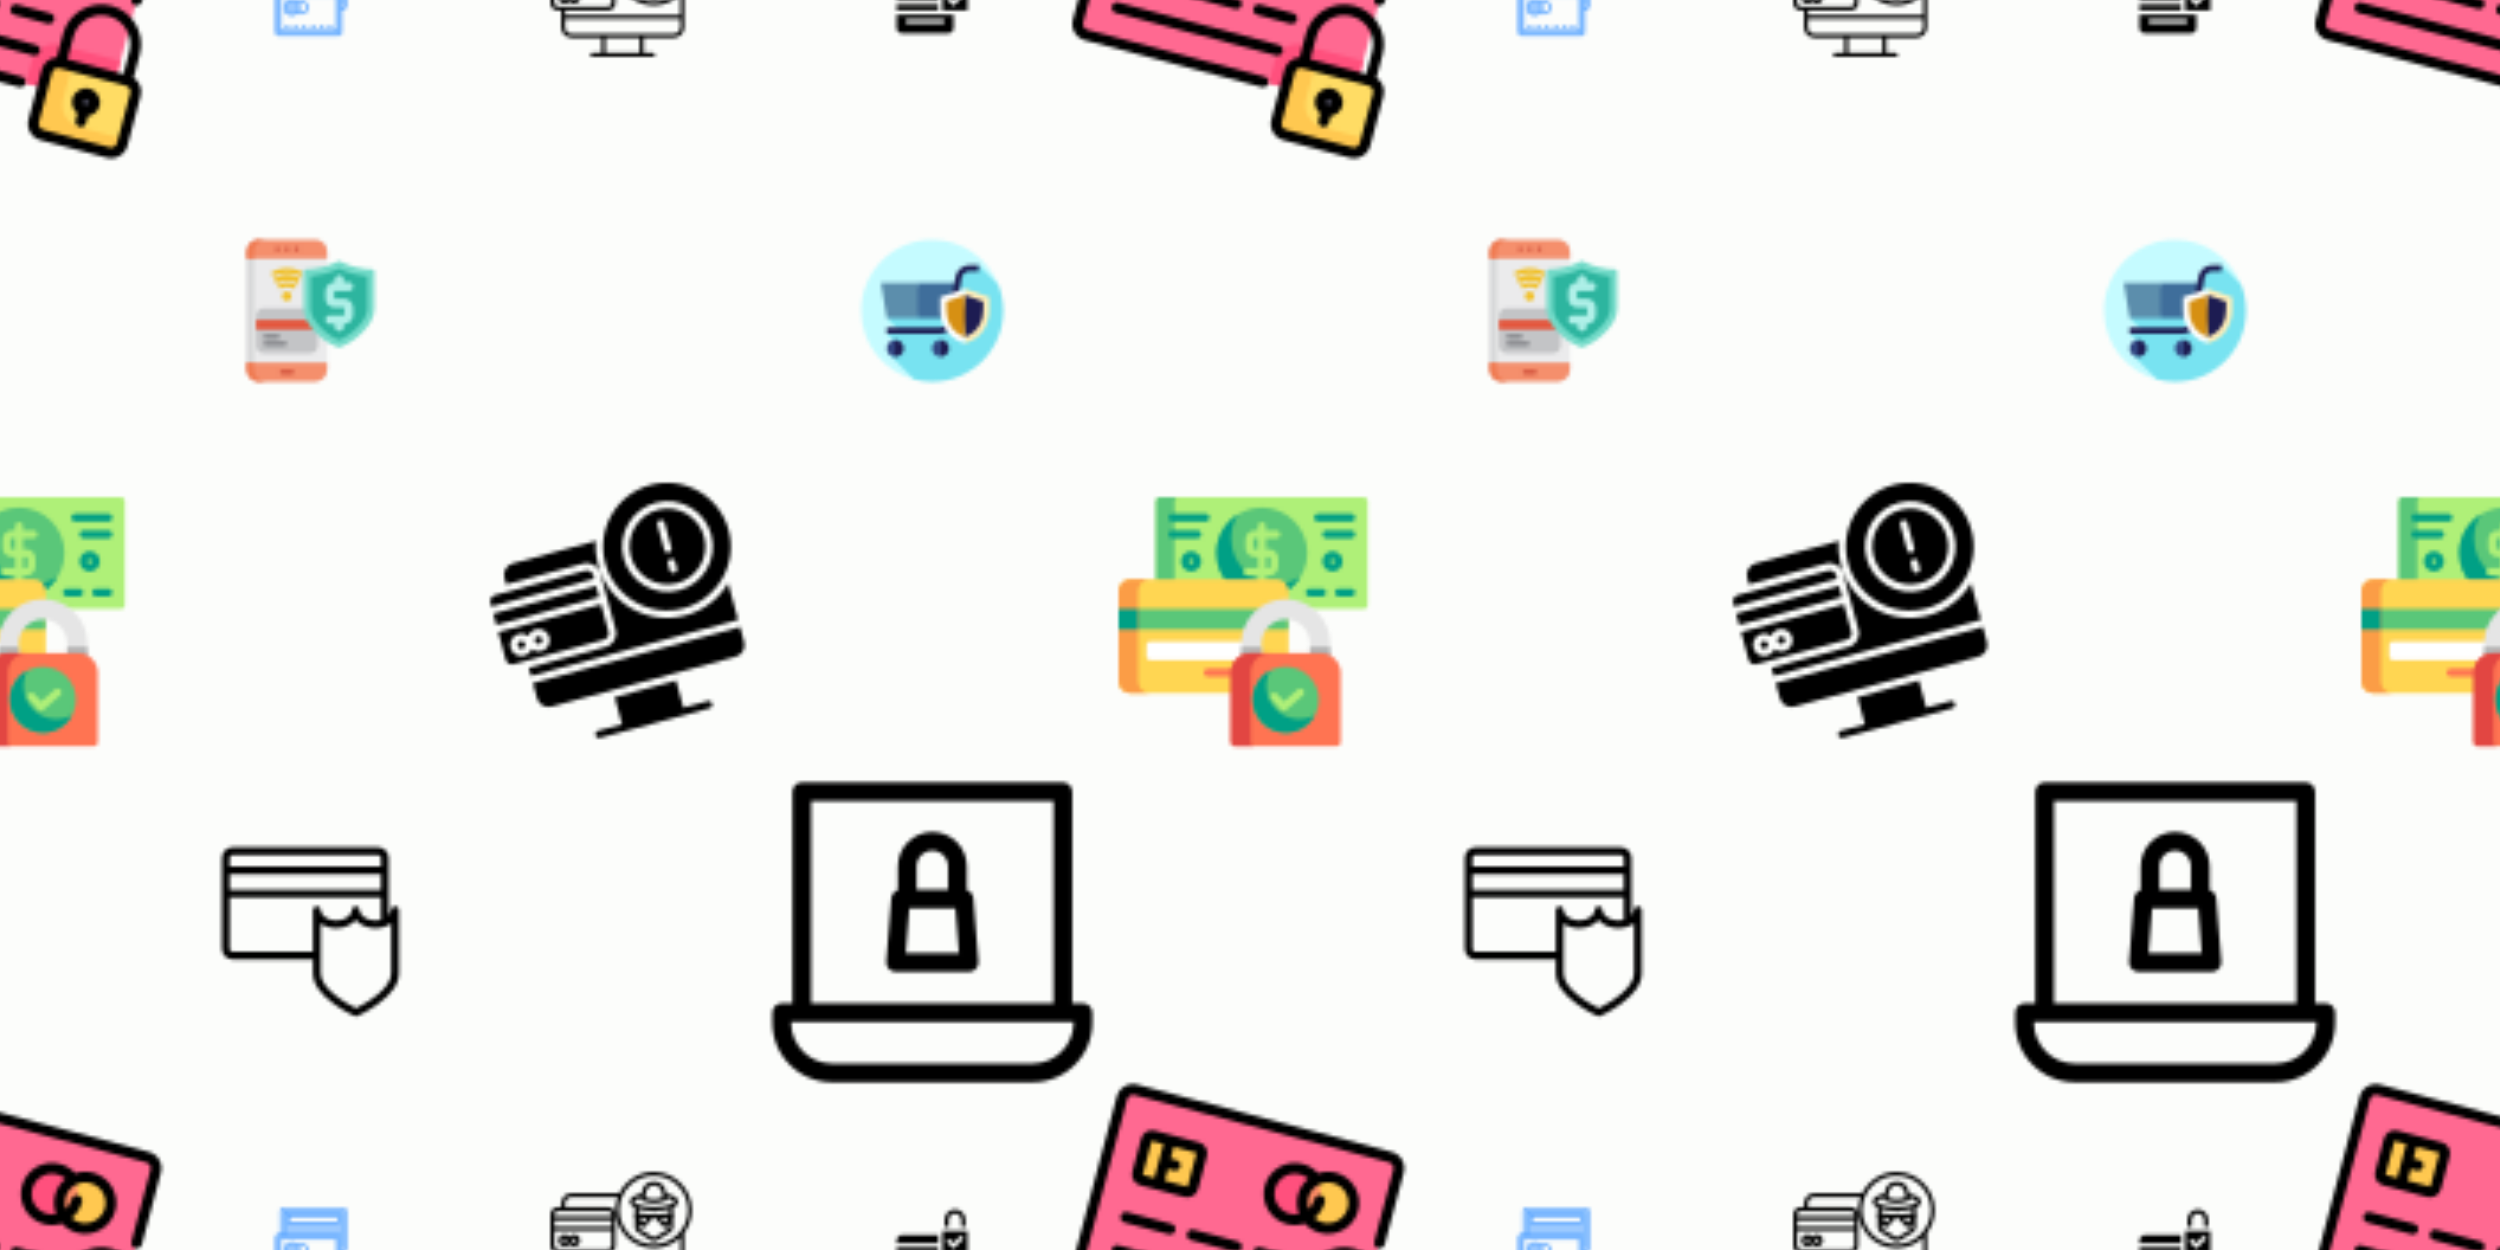 <svg xmlns="http://www.w3.org/2000/svg" xmlns:xlink="http://www.w3.org/1999/xlink" xmlns:fi="http://pattern.flaticon.com/" x="0" y="0" width="700" height="350" viewBox="0 0 704.023 352.011"><rect x="0px" y="0px" width="100%" height="100%" opacity="1" fill="#fcfdfb"/><defs><g transform="matrix(0.17 0.045 -0.045 0.17 -31.82 -55.114)" id="L1_408"><path d="M448.43,375.123H26.917c-10.122,0-18.327-8.205-18.327-18.327V81.897  c0-10.122,8.205-18.327,18.327-18.327H448.43c10.122,0,18.327,8.205,18.327,18.327v274.899  C466.756,366.918,458.552,375.123,448.43,375.123z" fill="#ff6991"/><path d="M466.756,301.817H365.96c-20.243,0-36.653,16.41-36.653,36.653v36.653H448.43  c10.122,0,18.327-8.205,18.327-18.327V301.817z" fill="#ff507d"/><path d="M146.04,201.02H72.734c-5.06,0-9.163-4.103-9.163-9.163v-54.98c0-5.06,4.103-9.163,9.163-9.163  h73.306c5.06,0,9.163,4.103,9.163,9.163v54.98C155.204,196.917,151.101,201.02,146.04,201.02z" fill="#ffc850"/><circle cx="315" cy="159" r="41" fill="#ff507d"/><circle cx="370" cy="159" r="41" fill="#ffc850"/><path d="M329.306,159.785c0,12.164,5.366,22.986,13.745,30.533c8.379-7.547,13.745-18.369,13.745-30.533  s-5.366-22.986-13.745-30.533C334.673,136.799,329.306,147.621,329.306,159.785z" fill="#ff8c66"/><path d="M485.083,448.43h-109.96c-10.122,0-18.327-8.205-18.327-18.327v-82.47  c0-10.122,8.205-18.327,18.327-18.327h109.96c10.122,0,18.327,8.205,18.327,18.327v82.47  C503.409,440.225,495.205,448.43,485.083,448.43z" fill="#ffdc64"/><path d="M393.45,384.286v-54.98h-18.327c-10.122,0-18.327,8.205-18.327,18.327v82.47  c0,10.122,8.205,18.327,18.327,18.327h109.96c10.121,0,18.327-8.206,18.327-18.327v-9.163h-73.306  C409.86,420.94,393.45,404.529,393.45,384.286z" fill="#ffc850"/><circle cx="430" cy="379" r="13" fill="#464655"/><path d="M320.143,366.532H26.917c-5.369,0-9.736-4.367-9.736-9.736V81.897c0-5.369,4.367-9.736,9.736-9.736H448.43  c5.369,0,9.736,4.367,9.736,9.736v119.125c0,4.744,3.846,8.591,8.591,8.591c4.744,0,8.591-3.846,8.591-8.591V81.897  c0-14.842-12.075-26.917-26.917-26.917H26.917C12.075,54.98,0,67.055,0,81.897v274.899c0,14.842,12.075,26.917,26.917,26.917  h293.226c4.744,0,8.591-3.846,8.591-8.591S324.887,366.532,320.143,366.532z"/><path d="M163.794,191.857v-54.98c0-9.79-7.964-17.754-17.754-17.754H72.734c-9.79,0-17.754,7.964-17.754,17.754v54.98  c0,9.79,7.964,17.754,17.754,17.754h73.306C155.83,209.611,163.794,201.647,163.794,191.857z M146.613,136.877v54.98  c0,0.316-0.257,0.573-0.573,0.573h-37.226v-19.472h9.736c4.744,0,8.591-3.846,8.591-8.591c0-4.744-3.846-8.591-8.591-8.591h-9.736  v-19.472h37.226C146.356,136.304,146.613,136.561,146.613,136.877z M72.161,191.857v-54.98c0-0.316,0.257-0.573,0.573-0.573h18.899  v56.125H72.734C72.418,192.43,72.161,192.173,72.161,191.857z"/><path d="M343.074,118.242c-8.113-5.377-17.668-8.282-27.513-8.282c-27.474,0-49.826,22.352-49.826,49.826  s22.352,49.826,49.826,49.826c10.148,0,19.593-3.057,27.476-8.288c8.114,5.372,17.681,8.288,27.504,8.288  c27.474,0,49.826-22.352,49.826-49.826s-22.352-49.826-49.826-49.826C360.396,109.96,350.955,113.015,343.074,118.242z   M282.917,159.785c0-18,14.644-32.644,32.644-32.644c5.123,0,10.124,1.207,14.629,3.466c-5.953,8.208-9.475,18.287-9.475,29.178  c0,10.593,3.37,20.765,9.455,29.179c-4.4,2.212-9.359,3.465-14.61,3.465C297.561,192.43,282.917,177.785,282.917,159.785z   M403.186,159.785c0,18-14.644,32.644-32.644,32.644c-5.114,0-10.12-1.21-14.628-3.468c5.952-8.208,9.474-18.285,9.474-29.176  c0-4.744-3.846-8.591-8.591-8.591s-8.591,3.846-8.591,8.591c0,6.469-1.899,12.501-5.159,17.579  c-3.324-5.196-5.15-11.273-5.15-17.579c0-18,14.644-32.644,32.644-32.644S403.186,141.785,403.186,159.785z"/><path d="M63.57,256.573c-4.744,0-8.591,3.846-8.591,8.591c0,4.744,3.846,8.591,8.591,8.591h73.306c4.744,0,8.591-3.846,8.591-8.591  c0-4.744-3.846-8.591-8.591-8.591H63.57z"/><path d="M329.306,311.553H63.57c-4.744,0-8.591,3.846-8.591,8.591c0,4.744,3.846,8.591,8.591,8.591h265.736  c4.744,0,8.591-3.846,8.591-8.591C337.897,315.399,334.051,311.553,329.306,311.553z"/><path d="M173.53,256.573c-4.744,0-8.591,3.846-8.591,8.591c0,4.744,3.846,8.591,8.591,8.591h73.306c4.744,0,8.591-3.846,8.591-8.591  c0-4.744-3.846-8.591-8.591-8.591H173.53z"/><path d="M338.47,256.573h-54.98c-4.744,0-8.591,3.846-8.591,8.591c0,4.744,3.846,8.591,8.591,8.591h54.98  c4.744,0,8.591-3.846,8.591-8.591C347.06,260.419,343.214,256.573,338.47,256.573z"/><path d="M493.673,322.129V283.49c0-35.053-28.517-63.57-63.57-63.57s-63.57,28.517-63.57,63.57v38.639  c-10.641,3.594-18.327,13.665-18.327,25.504v82.47c0,14.842,12.075,26.917,26.917,26.917h109.96  c14.842,0,26.917-12.075,26.917-26.917v-82.47C512,335.794,504.314,325.724,493.673,322.129z M430.103,237.101  c25.579,0,46.389,20.81,46.389,46.389v37.226h-92.779V283.49C383.714,257.911,404.524,237.101,430.103,237.101z M494.819,430.103  c0,5.369-4.367,9.736-9.736,9.736h-109.96c-5.369,0-9.736-4.367-9.736-9.736v-82.47c0-5.369,4.367-9.736,9.736-9.736h109.96  c5.369,0,9.736,4.367,9.736,9.736V430.103z"/><path d="M430.103,357.369c-12.315,0-22.336,10.02-22.336,22.336c0,9.273,5.681,17.24,13.745,20.613v11.459  c0,4.744,3.846,8.591,8.591,8.591s8.591-3.846,8.591-8.591v-11.459c8.064-3.373,13.745-11.34,13.745-20.613  C452.438,367.389,442.418,357.369,430.103,357.369z M430.103,374.55c2.842,0,5.154,2.313,5.154,5.154  c0,2.842-2.313,5.154-5.154,5.154s-5.154-2.313-5.154-5.154C424.949,376.863,427.261,374.55,430.103,374.55z"/></g><g transform="matrix(0.176 0 0 0.176 217.5 217.5)" id="L1_409"><path d="M497,369.534h-17.134V31.067c0-8.284-6.716-15-15-15H47.134c-8.284,0-15,6.716-15,15v338.467H15c-8.284,0-15,6.716-15,15    v16.065c0,52.567,42.767,95.334,95.334,95.334h321.332c52.567,0,95.334-42.767,95.334-95.334v-16.065    C512,376.25,505.284,369.534,497,369.534z M62.134,46.067h387.732v323.467H62.134V46.067z M482,400.599    c0,36.025-29.309,65.334-65.334,65.334H95.334C59.309,465.933,30,436.625,30,400.599v-1.065h17.134h417.732H482V400.599z"/><path d="M329.662,302.213l-7.972-100.671c-0.495-6.266-4.797-11.372-10.524-13.142v-37.891c0-30.418-24.747-55.166-55.166-55.166    s-55.166,24.747-55.166,55.166V188.4c-5.727,1.77-10.027,6.877-10.523,13.142l-8.033,101.474c-0.33,4.171,1.097,8.29,3.936,11.363    c2.84,3.073,6.834,4.82,11.018,4.82h117.54c0.008,0,0.016,0,0.02,0c8.285,0,15-6.716,15-15    C329.792,303.526,329.748,302.863,329.662,302.213z M256,125.343c13.877,0,25.166,11.289,25.166,25.166v37.217h-50.332v-37.217h0    C230.834,136.633,242.123,125.343,256,125.343z M213.465,289.2l5.658-71.474h73.755l5.658,71.474H213.465z"/></g><g transform="matrix(0.042 0 0 0.042 77.5 340)" id="L1_410"><path d="m440 200v72h8v-240h-384v152h360c8.836 0 16 7.164 16 16zm-352-144h336v48h-336zm0 0" fill="#9bc9ff"/><path d="m440 200c0-8.836-7.164-16-16-16h-400c-8.836 0-16 7.164-16 16v256c0 8.836 7.164 16 16 16h400c8.836 0 16-7.164 16-16zm-24 248h-384v-240h384zm0 0" fill="#9bc9ff"/><path d="m160 288c0 26.508-21.492 48-48 48s-48-21.492-48-48 21.492-48 48-48 48 21.492 48 48zm0 0" fill="#9bc9ff"/><g fill="#57a4ff"><path d="m416 200h-384c-4.418 0-8 3.582-8 8v240c0 4.418 3.582 8 8 8h384c4.418 0 8-3.582 8-8v-240c0-4.418-3.582-8-8-8zm-8 240h-368v-224h368zm0 0"/><path d="m456 0h-400c-13.254 0-24 10.746-24 24v152h-8c-13.254 0-24 10.746-24 24v256c0 13.254 10.746 24 24 24h400c13.254 0 24-10.746 24-24v-152h8c13.254 0 24-10.746 24-24v-256c0-13.254-10.746-24-24-24zm-24 456c0 4.418-3.582 8-8 8h-400c-4.418 0-8-3.582-8-8v-256c0-4.418 3.582-8 8-8h400c4.418 0 8 3.582 8 8zm8-273.762c-4.375-3.992-10.078-6.219-16-6.238h-352v-136h368zm24 97.762c0 4.418-3.582 8-8 8h-8v-8c4.418 0 8-3.582 8-8v-240c0-4.418-3.582-8-8-8h-384c-4.418 0-8 3.582-8 8v144h-8v-152c0-4.418 3.582-8 8-8h400c4.418 0 8 3.582 8 8zm0 0"/><path d="m112 344c14.348-.004 28.141-5.535 38.512-15.449 20.098 12.73 46.488 8.816 62.027-9.199 15.539-18.012 15.539-44.691 0-62.703-15.539-18.016-41.93-21.93-62.027-9.199-18.242-17.375-45.836-20.43-67.438-7.465-21.598 12.961-31.883 38.75-25.137 63.02 6.75 24.27 28.871 41.043 54.062 40.996zm96-56c0 17.672-14.328 32-32 32-5.441 0-10.785-1.418-15.512-4.113 10.016-17.242 10.016-38.531 0-55.773 4.727-2.695 10.07-4.113 15.512-4.113 17.672 0 32 14.328 32 32zm-96-40c22.09 0 40 17.91 40 40s-17.91 40-40 40-40-17.91-40-40c.027-22.082 17.918-39.973 40-40zm0 0"/><path d="m64 408h32v16h-32zm0 0"/><path d="m120 408h32v16h-32zm0 0"/><path d="m176 408h32v16h-32zm0 0"/><path d="m240 408h32v16h-32zm0 0"/><path d="m296 408h32v16h-32zm0 0"/><path d="m352 408h32v16h-32zm0 0"/><path d="m88 112h336c4.418 0 8-3.582 8-8v-48c0-4.418-3.582-8-8-8h-336c-4.418 0-8 3.582-8 8v48c0 4.418 3.582 8 8 8zm8-48h320v32h-320zm0 0"/></g></g><g transform="matrix(0.039 0 0 0.039 252.5 340)" id="L1_411"><rect x="0px" y="290px" width="300px" height="41px"/><path d="M331.156,361.53h-30.419H0v99.528c0,19.358,18.879,36.34,40.4,36.34h330.024c21.521,0,40.4-16.982,40.4-36.34V361.53    H331.156z M342.285,426.178L342.285,426.178H68.54V395.76h273.745V426.178z"/><path d="M40.4,199.478c-23.032,0-40.4,19.113-40.4,44.459v15.712h300.737v-60.171H40.4z"/><path d="M421.578,14.602c-41.597,0-75.438,33.841-75.438,75.437v50.105h30.418V90.039c0-24.823,20.196-45.018,45.019-45.018    c24.823,0,45.019,20.196,45.019,45.018v50.105h30.419V90.039C497.016,48.442,463.175,14.602,421.578,14.602z"/><path d="M331.156,170.563v160.549h79.667H512V170.563H331.156z M410.291,299.342l-51.543-51.543l21.509-21.509l30.034,30.034    l52.609-52.609l21.509,21.509L410.291,299.342z"/></g><g transform="matrix(0.078 0 0 0.078 67.5 67.5)" id="L1_412"><path d="M273.067,0h-204.8C44.74,0,25.6,19.14,25.6,42.667v426.667C25.6,492.86,44.74,512,68.267,512h204.8  c23.526,0,42.667-19.14,42.667-42.667V42.667C315.733,19.14,296.593,0,273.067,0z" fill="#ebebec"/><path d="M51.2,469.333V42.667C51.2,19.14,70.34,0,93.867,0h-25.6C44.74,0,25.6,19.14,25.6,42.667v426.667  C25.6,492.86,44.74,512,68.267,512h25.6C70.34,512,51.2,492.86,51.2,469.333z" fill="#d7d8d9"/><g><path d="M25.6,469.333C25.6,492.86,44.74,512,68.267,512h204.8c23.526,0,42.667-19.14,42.667-42.667v-25.6   H25.6V469.333z" fill="#f58f6c"/><path d="M273.067,0h-204.8C44.74,0,25.6,19.14,25.6,42.667v25.6h290.133v-25.6   C315.733,19.14,296.593,0,273.067,0z" fill="#f58f6c"/></g><g><path d="M51.2,469.333v-25.6H25.6v25.6C25.6,492.86,44.74,512,68.267,512h25.6   C70.34,512,51.2,492.86,51.2,469.333z" fill="#f07b52"/><path d="M93.867,0h-25.6C44.74,0,25.6,19.14,25.6,42.667v25.6h25.6v-25.6C51.2,19.14,70.34,0,93.867,0z" fill="#f07b52"/></g><g><path d="M170.667,42.667c-3.531,0-6.786-2.266-8.004-5.58c-1.213-3.3-0.235-7.165,2.461-9.444   c2.789-2.358,6.879-2.692,10-0.783c3.011,1.842,4.605,5.475,3.907,8.938C178.235,39.738,174.7,42.667,170.667,42.667z" fill="#d45740"/><path d="M204.8,42.667c-3.531,0-6.786-2.266-8.004-5.58c-1.213-3.3-0.235-7.165,2.461-9.444   c2.789-2.358,6.879-2.692,10-0.783c3.011,1.842,4.605,5.475,3.907,8.938C212.368,39.738,208.833,42.667,204.8,42.667z" fill="#d45740"/><path d="M136.533,42.667c-3.531,0-6.786-2.266-8.004-5.58c-1.213-3.3-0.235-7.165,2.461-9.444   c2.789-2.358,6.879-2.692,10-0.783c3.011,1.842,4.605,5.475,3.907,8.938C144.101,39.738,140.566,42.667,136.533,42.667z" fill="#d45740"/><path d="M187.733,486.4H153.6c-4.713,0-8.533-3.821-8.533-8.533c0-4.713,3.821-8.533,8.533-8.533h34.133   c4.713,0,8.533,3.821,8.533,8.533C196.267,482.579,192.446,486.4,187.733,486.4z" fill="#d45740"/></g><path d="M256,247.467H85.333c-14.115,0-25.6,11.485-25.6,25.6V384c0,14.115,11.485,25.6,25.6,25.6H256  c14.115,0,25.6-11.485,25.6-25.6V273.067C281.6,258.951,270.115,247.467,256,247.467z" fill="#c3c4c6"/><g><path d="M136.533,358.4H93.867c-4.713,0-8.533-3.821-8.533-8.533c0-4.713,3.821-8.533,8.533-8.533h42.667   c4.713,0,8.533,3.821,8.533,8.533C145.067,354.579,141.246,358.4,136.533,358.4z" fill="#88898e"/><path d="M162.133,384H93.867c-4.713,0-8.533-3.821-8.533-8.533c0-4.713,3.821-8.533,8.533-8.533h68.267   c4.713,0,8.533,3.821,8.533,8.533C170.667,380.179,166.846,384,162.133,384z" fill="#88898e"/></g><rect x="59px" y="290px" width="221px" height="34px" fill="#e5563c"/><circle cx="170" cy="204" r="17" fill="#f2c127"/><path d="M206.293,153.839c-1.337,0-2.692-0.315-3.958-0.979  c-9.852-5.171-20.507-7.793-31.668-7.793s-21.817,2.622-31.668,7.793c-4.174,2.189-9.332,0.583-11.522-3.589  s-0.583-9.332,3.589-11.522c12.151-6.378,25.844-9.748,39.601-9.748s27.45,3.371,39.6,9.748c3.298,1.731,5.124,5.527,4.412,9.184  C213.906,150.898,210.333,153.839,206.293,153.839z" id="SVGCleanerId_0" fill="#f2c127"/><g><path d="M218.18,131.148c-1.337,0-2.692-0.315-3.958-0.979c-13.529-7.102-28.182-10.702-43.555-10.702   s-30.027,3.6-43.555,10.702c-4.174,2.189-9.331,0.583-11.522-3.589c-2.19-4.173-0.583-9.331,3.589-11.522   c15.776-8.281,33.58-12.657,51.488-12.657s35.712,4.377,51.487,12.657c3.298,1.731,5.124,5.527,4.412,9.184   C225.793,128.206,222.219,131.148,218.18,131.148z" fill="#f2c127"/><path d="M194.416,176.515c-1.337,0-2.692-0.315-3.958-0.979c-6.157-3.231-12.815-4.869-19.791-4.869   c-6.976,0-13.634,1.638-19.79,4.869c-4.173,2.191-9.332,0.582-11.522-3.589c-2.19-4.173-0.583-9.331,3.589-11.522   c8.507-4.465,18.093-6.825,27.723-6.825s19.216,2.359,27.723,6.825c3.298,1.731,5.124,5.527,4.412,9.184   C202.028,173.574,198.454,176.515,194.416,176.515z" fill="#f2c127"/></g><path d="M206.293,153.839c-1.337,0-2.692-0.315-3.958-0.979   c-9.852-5.171-20.507-7.793-31.668-7.793s-21.817,2.622-31.668,7.793c-4.174,2.189-9.332,0.583-11.522-3.589   s-0.583-9.332,3.589-11.522c12.151-6.378,25.844-9.748,39.601-9.748s27.45,3.371,39.6,9.748c3.298,1.731,5.124,5.527,4.412,9.184   C213.906,150.898,210.333,153.839,206.293,153.839z" id="SVGCleanerId_0_1_" fill="#f2c127"/><path d="M478.302,106.708l-24.293-1.242c-11.495-0.588-52.275-8.006-80.345-22.041l-11.449-5.725  c-2.402-1.201-5.23-1.201-7.632,0l-11.449,5.725c-28.068,14.034-68.848,21.453-80.345,22.041l-24.293,1.242  c-4.538,0.233-8.098,3.979-8.098,8.523V250.49c0,31.754,21.889,61.595,40.252,81.037c22.212,23.518,49.574,42.857,75.071,53.055  l9.508,3.803c1.018,0.406,2.093,0.61,3.169,0.61c1.076,0,2.153-0.204,3.169-0.61l9.508-3.803  c25.497-10.198,52.86-29.536,75.071-53.055c18.364-19.443,40.253-49.284,40.253-81.038V115.23  C486.4,110.687,482.841,106.94,478.302,106.708z" fill="#74dbc9"/><path d="M355.231,360.811c-22.171-8.867-46.215-25.949-65.968-46.863C267.813,291.236,256,268.7,256,250.489  V131.446l8.098-0.414c15.451-0.789,59.251-9.093,90.486-24.71l3.815-1.907l3.815,1.908c31.235,15.617,75.036,23.921,90.486,24.71  l8.098,0.414V250.49c0,18.211-11.813,40.748-33.263,63.459c-19.753,20.914-43.797,37.996-65.967,46.863l-3.17,1.267L355.231,360.811  z" fill="#2db59f"/><path d="M376.533,213.155H342.4c-0.588,0-1.067-0.479-1.067-1.067v-25.6c0-0.588,0.479-1.067,1.067-1.067  h51.2c8.836,0,16-7.164,16-16c0-8.836-7.164-16-16-16h-18.133v-9.6c0-8.836-7.164-16-16-16c-8.836,0-16,7.164-16,16v9.6H342.4  c-18.233,0-33.067,14.834-33.067,33.067v25.6c0,18.233,14.834,33.067,33.067,33.067h34.133c0.588,0,1.067,0.479,1.067,1.067v25.6  c0,0.588-0.479,1.067-1.067,1.067h-51.2c-8.836,0-16,7.164-16,16s7.164,16,16,16h18.133v9.6c0,8.836,7.164,16,16,16  c8.836,0,16-7.164,16-16v-9.6h1.067c18.233,0,33.067-14.834,33.067-33.067v-25.6C409.6,227.989,394.766,213.155,376.533,213.155z" fill="#aff0e8"/></g><g transform="matrix(0.087 0 0 0.087 242.5 67.5)" opacity="0.95" id="L1_413"><path d="M172.758,452.82C73.426,427.377,0,337.264,0,230C0,102.975,102.975,0,230,0   c97.288,0,180.468,60.404,214.082,145.754L172.758,452.82z" fill="#c2fbff"/><path d="M444.08,145.754l-63.598-63.598L328,96.5l-15.59,43.02L83.1,254.27l40.314,40.314l-40.313,9.685   l37.5,37.5l-29.446,29.445l81.603,81.603C191.059,457.505,210.238,460,230,460c127.026,0,230-102.975,230-230   C460,200.262,454.355,171.843,444.08,145.754z" fill="#71e2f0"/><path d="M183.38,139.52 203.38,196.895 183.38,254.27 83.1,254.27 64.35,139.52z" fill="#5488a8"/><path d="M312.41,139.52 293.6,254.27 183.38,254.27 183.38,139.52z" fill="#366796"/><path d="M257.182,304.269H83.101v-20h174.081c11.657,0,23.099-9.719,24.984-21.222l23.424-142.903   c3.434-20.947,23.496-37.988,44.721-37.988h30.171v20h-30.171c-11.657,0-23.099,9.719-24.985,21.223l-23.424,142.903   C298.469,287.228,278.407,304.269,257.182,304.269z" fill="#121149"/><path d="M103.101,351.769l7.5,27.5c15.188,0,27.5-12.312,27.5-27.5s-12.312-27.5-27.5-27.5L103.101,351.769z   " fill="#121149"/><path d="M83.101,351.769c0,15.188,12.312,27.5,27.5,27.5v-55C95.413,324.269,83.101,336.581,83.101,351.769z   " fill="#273b7a"/><path d="M249.682,351.769l7.5,27.5c15.188,0,27.5-12.312,27.5-27.5s-12.312-27.5-27.5-27.5L249.682,351.769z   " fill="#121149"/><path d="M229.682,351.769c0,15.188,12.312,27.5,27.5,27.5v-55   C241.994,324.269,229.682,336.581,229.682,351.769z" fill="#273b7a"/><path d="M415.35,185.9v40.42c0,45.18-19.97,71.97-36.72,86.49c-17.96,15.57-35.96,20.5-37.96,21.01   l-4.96,1.27l-20-90.4l20-86.41L415.35,185.9z" fill="#ffedb5"/><path d="M335.71,158.28v176.81l-4.97-1.27c-1.99-0.51-20-5.44-37.95-21.01   c-16.76-14.52-36.73-41.31-36.73-86.49V185.9L335.71,158.28z" fill="#ffffff"/><path d="M395.35,200.131v26.19c0,72.844-59.643,88.125-59.643,88.125l-10.476-69.756l10.476-65.244   L395.35,200.131z" fill="#121149"/><path d="M276.064,200.131v26.19c0,72.844,59.643,88.125,59.643,88.125v-135L276.064,200.131z" fill="#d48b07"/></g><g transform="matrix(0.137 0 0 0.137 315 140)" id="L1_414"><path d="M503.983,0H84.977C80.55,0,76.96,3.588,76.96,8.017v213.779c0,4.428,3.589,8.017,8.017,8.017h419.006  c4.427,0,8.017-3.588,8.017-8.017V8.017C512,3.588,508.411,0,503.983,0z" fill="#aff078"/><g><path d="M114.906,221.795V8.017c0-4.428,3.589-8.017,8.017-8.017H84.977C80.55,0,76.96,3.588,76.96,8.017   v213.779c0,4.428,3.589,8.017,8.017,8.017h37.946C118.495,229.812,114.906,226.224,114.906,221.795z" fill="#5ac779"/><path d="M294.48,21.378c-51.572,0-93.528,41.956-93.528,93.528s41.956,93.528,93.528,93.528   s93.528-41.956,93.528-93.528S346.052,21.378,294.48,21.378z" fill="#5ac779"/></g><g><path d="M324.875,178.039c-51.572,0-93.528-41.956-93.528-93.528c0-18.016,5.125-34.856,13.988-49.146   c-26.617,16.505-44.383,45.985-44.383,79.541c0,51.572,41.956,93.528,93.528,93.528c33.556,0,63.036-17.766,79.541-44.383   C359.731,172.914,342.891,178.039,324.875,178.039z" fill="#00a085"/><path d="M478.33,50.238h-68.409c-4.427,0-8.017-3.588-8.017-8.017s3.589-8.017,8.017-8.017h68.409   c4.427,0,8.017,3.588,8.017,8.017S482.757,50.238,478.33,50.238z" fill="#00a085"/><path d="M478.33,84.443h-51.307c-4.427,0-8.017-3.588-8.017-8.017s3.589-8.017,8.017-8.017h51.307   c4.427,0,8.017,3.588,8.017,8.017S482.757,84.443,478.33,84.443z" fill="#00a085"/><path d="M179.04,50.238H110.63c-4.427,0-8.017-3.588-8.017-8.017s3.589-8.017,8.017-8.017h68.409   c4.427,0,8.017,3.588,8.017,8.017S183.467,50.238,179.04,50.238z" fill="#00a085"/><path d="M161.937,84.443H110.63c-4.427,0-8.017-3.588-8.017-8.017s3.589-8.017,8.017-8.017h51.307   c4.427,0,8.017,3.588,8.017,8.017S166.365,84.443,161.937,84.443z" fill="#00a085"/><path d="M478.33,204.159h-25.653c-4.427,0-8.017-3.588-8.017-8.017s3.589-8.017,8.017-8.017h25.653   c4.427,0,8.017,3.588,8.017,8.017S482.757,204.159,478.33,204.159z" fill="#00a085"/><path d="M418.472,204.159h-25.653c-4.427,0-8.017-3.588-8.017-8.017s3.589-8.017,8.017-8.017h25.653   c4.427,0,8.017,3.588,8.017,8.017S422.899,204.159,418.472,204.159z" fill="#00a085"/><path d="M149.111,152.852c-11.493,0-20.843-9.351-20.843-20.843c0-11.493,9.351-20.843,20.843-20.843   c11.493,0,20.843,9.351,20.843,20.843C169.954,143.501,160.603,152.852,149.111,152.852z M149.111,127.198   c-2.652,0-4.81,2.158-4.81,4.81c0,2.652,2.158,4.81,4.81,4.81c2.652,0,4.81-2.158,4.81-4.81   C153.921,129.356,151.763,127.198,149.111,127.198z" fill="#00a085"/><path d="M439.85,152.852c-11.493,0-20.843-9.351-20.843-20.843c0-11.493,9.351-20.843,20.843-20.843   s20.843,9.351,20.843,20.843C460.693,143.501,451.342,152.852,439.85,152.852z M439.85,127.198c-2.652,0-4.81,2.158-4.81,4.81   c0,2.652,2.158,4.81,4.81,4.81s4.81-2.158,4.81-4.81C444.66,129.356,442.502,127.198,439.85,127.198z" fill="#00a085"/></g><path d="M324.409,84.443c4.427,0,8.017-3.588,8.017-8.017s-3.589-8.017-8.017-8.017h-21.912v-9.086  c0-4.428-3.589-8.017-8.017-8.017c-4.427,0-8.017,3.588-8.017,8.017v9.086h-6.948c-10.314,0-18.706,8.392-18.706,18.706v17.102  c0,10.314,8.392,18.706,18.706,18.706h6.948v22.447h-21.912c-4.427,0-8.017,3.588-8.017,8.017c0,4.428,3.589,8.017,8.017,8.017  h21.912v9.086c0,4.428,3.589,8.017,8.017,8.017c4.427,0,8.017-3.588,8.017-8.017v-9.086h6.948c10.314,0,18.706-8.392,18.706-18.706  v-17.102c0-10.314-8.392-18.706-18.706-18.706h-6.948V84.443H324.409z M309.445,122.923c1.473,0,2.672,1.198,2.672,2.672v17.102  c0,1.474-1.199,2.672-2.672,2.672h-6.948v-22.447H309.445z M286.463,106.889h-6.948c-1.473,0-2.672-1.198-2.672-2.672V87.115  c0-1.474,1.199-2.672,2.672-2.672h6.948V106.889z" fill="#aff078"/><path d="M325.478,168.885H24.05c-13.262,0-24.05,10.789-24.05,24.05v185.987  c0,13.261,10.788,24.05,24.05,24.05h301.428c13.262,0,24.05-10.789,24.05-24.05V192.935  C349.528,179.675,338.74,168.885,325.478,168.885z" fill="#ffd652"/><rect x="0px" y="230px" width="349px" height="42px" fill="#5ac779"/><path d="M40.084,378.923V192.935c0-13.261,10.788-24.05,24.05-24.05H24.05  c-13.262,0-24.05,10.789-24.05,24.05v185.987c0,13.261,10.788,24.05,24.05,24.05h40.084  C50.872,402.973,40.084,392.183,40.084,378.923z" fill="#fb9d46"/><path d="M236.76,368.768h-53.445c-4.427,0-8.017-3.588-8.017-8.017c0-4.428,3.589-8.017,8.017-8.017h53.445  c4.427,0,8.017,3.588,8.017,8.017C244.777,365.18,241.187,368.768,236.76,368.768z" fill="#ff7452"/><rect x="0px" y="230px" width="40px" height="42px" fill="#00a085"/><path d="M65.203,335.098h219.123c4.427,0,8.017-3.589,8.017-8.017v-22.447c0-4.427-3.589-8.017-8.017-8.017  H65.203c-4.427,0-8.017,3.589-8.017,8.017v22.447C57.186,331.509,60.775,335.098,65.203,335.098z" fill="#ffffff"/><path d="M343.649,209.503c-50.393,0-91.39,40.997-91.39,91.39v36.342c0,11.493,9.351,20.843,20.843,20.843  c11.493,0,20.843-9.351,20.843-20.843v-36.342c0-27.408,22.297-49.704,49.704-49.704c27.406,0,49.704,22.296,49.704,49.704v34.205  c0,11.493,9.351,20.843,20.843,20.843c11.493,0,20.843-9.351,20.843-20.843v-34.205C435.04,250.501,394.042,209.503,343.649,209.503  z" fill="#e5e5e5"/><g><path d="M252.259,337.236c0,11.493,9.351,20.843,20.843,20.843c11.493,0,20.843-9.351,20.843-20.843v-29.395   h-41.687V337.236z" fill="#b2b2b2"/><path d="M393.353,307.841v27.257c0,11.493,9.351,20.843,20.843,20.843c11.493,0,20.843-9.351,20.843-20.843   v-27.257H393.353z" fill="#b2b2b2"/></g><path d="M416.334,320.668h-145.37c-22.103,0-40.083,17.981-40.083,40.084v143.232  c0,4.428,3.589,8.017,8.017,8.017h209.503c4.427,0,8.017-3.588,8.017-8.017V360.752  C456.418,338.649,438.437,320.668,416.334,320.668z" fill="#ff7452"/><path d="M271.499,503.983V360.752c0-22.103,17.981-40.084,40.083-40.084h-40.618  c-22.103,0-40.083,17.981-40.083,40.084v143.232c0,4.428,3.589,8.017,8.017,8.017h40.618  C275.088,512,271.499,508.412,271.499,503.983z" fill="#e24642"/><path d="M343.649,348.459c-37.426,0-67.875,30.449-67.875,67.875s30.448,67.875,67.875,67.875  s67.875-30.448,67.875-67.875S381.076,348.459,343.649,348.459z" fill="#5ac779"/><path d="M367.036,456.245c-33.818-2.161-61.135-29.477-63.299-63.295c-0.845-13.224,2.138-25.702,7.921-36.46  c-21.336,11.453-35.883,33.978-35.883,59.843c0,37.426,30.448,67.875,67.875,67.875c25.865,0,48.39-14.547,59.843-35.884  C392.735,454.108,380.259,457.091,367.036,456.245z" fill="#00a085"/><path d="M339.376,439.315c-2.194,0-4.379-0.897-5.961-2.653l-19.24-21.378  c-2.962-3.291-2.695-8.36,0.596-11.322c3.291-2.962,8.36-2.696,11.322,0.595l13.951,15.502l28.255-24.724  c3.333-2.915,8.396-2.578,11.312,0.755c2.916,3.332,2.578,8.396-0.755,11.312l-34.205,29.929  C343.133,438.662,341.251,439.315,339.376,439.315z" fill="#aff078"/></g><g transform="matrix(0.144 -0.039 0.039 0.144 132.768 150.148)" id="L1_415"><path d="m0 157.477h201v22h-201zm0 0"/><path d="m35.867 220.996c-3.934.004-7.121 3.195-7.121 7.129.004 3.938 3.195 7.125 7.129 7.121 3.938 0 7.125-3.191 7.125-7.125-.004-3.938-3.195-7.125-7.133-7.125zm0 0"/><path d="m201 136.305c0-6.699-5.918-11.828-12.621-11.828h-176.211c-3.191-.07-6.273 1.141-8.562 3.363-2.289 2.227-3.586 5.273-3.605 8.465v7.172h201zm0 0"/><path d="m349.449 241.57c66.57 0 120.535-53.969 120.535-120.539s-53.965-120.539-120.535-120.539c-66.574 0-120.539 53.969-120.539 120.539.074 66.539 53.996 120.461 120.539 120.539zm1.039-206.191c47.281 0 85.609 38.328 85.609 85.609 0 47.285-38.328 85.613-85.613 85.613-47.281 0-85.609-38.332-85.609-85.613.051-47.258 38.352-85.559 85.613-85.609zm0 0"/><path d="m69.387 220.996c-3.934 0-7.125 3.191-7.125 7.125 0 3.938 3.191 7.129 7.125 7.125 3.938 0 7.129-3.188 7.129-7.125-.008-3.934-3.195-7.121-7.129-7.125zm0 0"/><path d="m201 247.684v-54.207h-201v54.199c.02 3.188 1.32 6.234 3.609 8.453 2.285 2.219 5.371 3.426 8.559 3.348h176.211c6.703 0 12.621-5.094 12.621-11.793zm-131.613 1.562c-6.578-.004-12.773-3.082-16.758-8.316-5.496 7.207-14.973 10.105-23.559 7.207-8.586-2.902-14.363-10.953-14.363-20.016s5.777-17.113 14.363-20.016c8.586-2.898 18.062 0 23.559 7.207 6.016-7.871 16.695-10.5 25.676-6.32 8.984 4.176 13.852 14.035 11.711 23.707-2.145 9.672-10.723 16.555-20.629 16.547zm0 0"/><path d="m38 332.793c0 12.324 9.613 22.684 21.938 22.684h360.672c12.41-.168 22.383-10.273 22.391-22.684v-29.316h-405zm0 0"/><path d="m214.91 120.992c-.031-15.52 2.648-30.922 7.918-45.516h-162.891c-5.891.043-11.52 2.438-15.641 6.648-4.117 4.211-6.387 9.891-6.297 15.781v12.57h150.379c14.422 0 26.621 11.406 26.621 25.828v111.379c0 14.418-12.199 25.797-26.621 25.797h-150.379v16h405v-71.82c-25.031 24.363-58.602 37.961-93.531 37.891-74.184 0-134.559-60.375-134.559-134.559zm0 0"/><path d="m350.488 192.605c39.547 0 71.609-32.062 71.609-71.613 0-39.551-32.062-71.613-71.613-71.609-39.547 0-71.609 32.059-71.609 71.609.043 39.531 32.078 71.57 71.613 71.613zm-7.488-116.145c0-3.867 3.133-7 7-7s7 3.133 7 7v49c0 3.867-3.133 7-7 7s-7-3.133-7-7zm0 76c0-3.867 3.133-7 7-7s7 3.133 7 7v13c0 3.867-3.133 7-7 7s-7-3.133-7-7zm0 0"/><path d="m347.367 422.477h-47.367v-53h-120v53h-46.82c-3.867 0-7 3.133-7 7 0 3.867 3.133 7 7 7h214.188c3.867 0 7-3.133 7-7 0-3.867-3.133-7-7-7zm0 0"/></g><path d="M468.68,170.451c-5.799,0-10.5,4.701-10.5,10.5c0,4.717-2.492,9.71-6.815,14.156V38.995  c0-15.586-12.68-28.266-28.265-28.266H28.268C12.681,10.729,0,23.409,0,38.995v246.938c0,15.586,12.681,28.267,28.268,28.267  h217.483c0.226,0,0.446-0.02,0.669-0.034v37.954c0,27.804,19.319,55.846,57.42,83.349c27.099,19.56,53.807,31.569,54.931,32.071  c1.362,0.608,2.821,0.912,4.28,0.912c1.466,0,2.931-0.307,4.298-0.92c1.118-0.502,27.706-12.515,54.682-32.078  c37.922-27.503,57.149-55.541,57.149-83.334V180.951C479.18,175.152,474.478,170.451,468.68,170.451z M21,83.8h409.364v41.922H21  V83.8z M28.268,31.729H423.1c4.006,0,7.265,3.26,7.265,7.266V62.8H21V38.995C21,34.989,24.26,31.729,28.268,31.729z M256.92,170.451  c-5.799,0-10.5,4.701-10.5,10.5v112.282c-0.223-0.015-0.443-0.034-0.669-0.034H28.268c-4.008,0-7.268-3.26-7.268-7.267v-139.21  h409.364v60.225c-4.666,1.286-9.738,2.025-15.077,2.025c-24.317,0-42.488-14.794-42.488-28.021c0-5.799-4.701-10.5-10.5-10.5  c-5.799,0-10.5,4.701-10.5,10.5c0,13.228-18.171,28.021-42.489,28.021c-23.975-0.001-41.89-14.795-41.89-28.021  C267.42,175.152,262.719,170.451,256.92,170.451z M458.18,352.119c0,40.258-65.034,79.823-95.145,94.26  c-30.253-14.407-95.615-53.934-95.615-94.26V217.161c11.217,7.919,25.977,12.811,41.89,12.811c21.833,0,41.515-9.033,52.989-22.424  c11.474,13.391,31.156,22.424,52.989,22.424c16.325-0.001,31.456-4.99,42.892-13.047V352.119z" transform="matrix(0.104 0 0 0.104 62.5 237.5)" id="L1_416"/><g transform="matrix(0.08 0 0 0.08 155 330)" id="L1_417"><path d="m83.387 220.555c-6.578.004-12.773 3.082-16.758 8.316-5.496-7.207-14.973-10.105-23.559-7.207-8.586 2.902-14.367 10.953-14.367 20.016s5.781 17.117 14.367 20.016c8.586 2.898 18.062 0 23.559-7.203 6.016 7.867 16.695 10.496 25.676 6.32 8.984-4.18 13.852-14.039 11.711-23.711-2.145-9.672-10.723-16.555-20.629-16.547zm-33.52 28.25c-3.934 0-7.121-3.195-7.121-7.129.004-3.934 3.195-7.125 7.129-7.121 3.938 0 7.125 3.191 7.125 7.125-.004 3.938-3.195 7.125-7.133 7.125zm33.52 0c-3.934 0-7.125-3.191-7.125-7.125 0-3.938 3.191-7.125 7.125-7.125 3.938 0 7.129 3.188 7.129 7.125-.008 3.934-3.195 7.121-7.129 7.125zm0 0"/><path d="m498.008 134.59c0-74.184-60.363-134.586-134.551-134.586-52.844 0-98.672 31.016-120.664 75.016h-168.855c-9.605.051-18.793 3.922-25.539 10.762-6.742 6.836-10.484 16.082-10.398 25.684v12.555h-11.832c-6.902-.062-13.547 2.629-18.457 7.48-4.914 4.852-7.688 11.461-7.711 18.363v111.379c.027 6.895 2.805 13.496 7.715 18.336 4.914 4.84 11.555 7.52 18.453 7.441h11.832v59.332c0 20.047 15.895 36.668 35.938 36.668h106.062v53h-32.82c-3.867 0-7 3.133-7 7 0 3.867 3.133 7 7 7h214.188c3.867 0 7-3.133 7-7 0-3.867-3.133-7-7-7h-33.367v-53h106.609c20.043 0 36.391-16.621 36.391-36.668v-130.973c17.578-23.258 27.062-51.633 27.008-80.789zm-134.559-120.539c66.57 0 120.535 53.969 120.535 120.539 0 66.57-53.965 120.539-120.535 120.539-66.574 0-120.539-53.969-120.539-120.539.074-66.539 53.996-120.461 120.539-120.539zm-337.281 123.969h176.211c6.699 0 12.621 5.141 12.621 11.844v7.156h-201v-7.156c.02-3.191 1.316-6.242 3.605-8.469 2.285-2.227 5.371-3.441 8.562-3.375zm-12.168 33h201v22h-201zm0 90.223v-54.223h201v54.223c0 6.699-5.918 11.777-12.621 11.777h-176.211c-3.184.082-6.27-1.121-8.555-3.336-2.289-2.215-3.59-5.258-3.613-8.441zm300 174.777h-120v-53h120zm143-89.668c-.008 12.41-9.984 22.508-22.391 22.668h-360.672c-12.324 0-21.938-10.344-21.938-22.668v-29.332h405zm-405-43.332v-16h150.379c14.422 0 26.621-11.355 26.621-25.777v-111.379c0-14.422-12.199-25.844-26.621-25.844h-150.379v-12.555c-.09-5.891 2.176-11.574 6.293-15.789 4.121-4.215 9.754-6.609 15.645-6.656h162.891c-5.27 14.598-7.949 30.004-7.918 45.523 0 74.184 60.375 134.562 134.559 134.562 34.93.074 68.5-13.523 93.531-37.887v71.801zm0 0"/><path d="m297 125.711v21.25c-.984.609-1.797 1.469-2.352 2.484-1.398 2.289-1.367 5.172.078 7.43l2.273 3.594v34.949c.055 6.777 3.586 13.055 9.348 16.617l47.551 29.977c6.445 4.027 14.621 4.027 21.062 0l47.672-29.969c5.766-3.566 9.305-9.844 9.367-16.625v-34.949l2.168-3.594c1.504-2.219 1.609-5.105.273-7.43-.59-1.023-1.43-1.879-2.441-2.488v-21.043c14-6.852 17.664-14.883 17.664-20.848 0-12.867-15.07-23.012-42.254-28.582l-1.34-7.465c-2.191-14.332-11.664-26.504-25.023-32.141-10.664-4.496-22.695-4.484-33.348.039-13.223 5.742-22.613 17.82-24.91 32.051l-1.281 7.391c-.172.039-.34.07-.516.113-26.746 5.605-41.664 15.691-41.664 28.406-.004 8.613 6.672 15.578 17.672 20.832zm67.594 11.875c19.602 0 38.406-2.316 53.406-6.547v15.848l-42.383 3.574c-7.449-4.801-14.699-4.801-22.148 0l-42.469-3.574v-15.969c16 4.414 34.668 6.668 53.594 6.668zm49.742 23.633-11.637 17.648-14.406-15.449zm-73.652 2.199-14.414 15.449-11.633-17.648zm77.316 32c-.074 1.973-1.145 3.773-2.836 4.785l-47.559 29.969c-1.863 1.16-4.223 1.16-6.086 0l-47.672-29.973c-1.695-1.008-2.77-2.805-2.848-4.781v-13.707l8.289 12.289c1.219 1.797 3.188 2.945 5.352 3.121.199.016.438.023.633.023 1.949 0 3.809-.805 5.145-2.223l30.309-32.477c2.945-2.117 4.559-2.117 7.5 0l30.301 32.477c1.324 1.418 3.176 2.223 5.117 2.223.199 0 .391-.008.59-.023 2.195-.176 4.195-1.32 5.457-3.121l8.309-12.289zm-81.41-124.164c1.344-8.598 6.59-16.09 14.211-20.293 7.621-4.203 16.758-4.645 24.75-1.195 8.91 3.77 15.215 11.906 16.648 21.473.008.039.012.074.02.113l3.27 18.906-5.66 1.762c-16.551 5.406-34.395 5.398-50.941-.023l-5.586-1.738zm-17.68 20.055-.449 2.613c-.602 3.461 1.461 6.832 4.816 7.875l11.355 3.539c9.59 3.137 19.613 4.738 29.703 4.742 10.09-.008 20.121-1.598 29.723-4.715l11.445-3.566c3.355-1.043 5.414-4.414 4.816-7.875l-.434-2.5c19.172 4.73 25.57 11.086 25.57 13.648 0 5.539-24.113 18.52-70.883 18.52-46.891 0-71.066-13.113-71.066-18.711.004-2.422 6.531-8.852 25.402-13.57zm0 0"/></g></defs><g fi:class="KUsePattern"><pattern id="pattern_L1_408" width="350" height="350" patternUnits="userSpaceOnUse"><use xlink:href="#L1_408" x="-350" y="-350"/><use xlink:href="#L1_408" x="0" y="-350"/><use xlink:href="#L1_408" x="350" y="-350"/><use xlink:href="#L1_408" x="-350" y="0"/><use xlink:href="#L1_408" x="0" y="0"/><use xlink:href="#L1_408" x="350" y="0"/><use xlink:href="#L1_408" x="-350" y="350"/><use xlink:href="#L1_408" x="0" y="350"/><use xlink:href="#L1_408" x="350" y="350"/></pattern><rect x="0" y="0" width="100%" height="100%" fill="url(#pattern_L1_408)"/></g><g fi:class="KUsePattern"><pattern id="pattern_L1_409" width="350" height="350" patternUnits="userSpaceOnUse"><use xlink:href="#L1_409" x="-350" y="-350"/><use xlink:href="#L1_409" x="0" y="-350"/><use xlink:href="#L1_409" x="350" y="-350"/><use xlink:href="#L1_409" x="-350" y="0"/><use xlink:href="#L1_409" x="0" y="0"/><use xlink:href="#L1_409" x="350" y="0"/><use xlink:href="#L1_409" x="-350" y="350"/><use xlink:href="#L1_409" x="0" y="350"/><use xlink:href="#L1_409" x="350" y="350"/></pattern><rect x="0" y="0" width="100%" height="100%" fill="url(#pattern_L1_409)"/></g><g fi:class="KUsePattern"><pattern id="pattern_L1_410" width="350" height="350" patternUnits="userSpaceOnUse"><use xlink:href="#L1_410" x="-350" y="-350"/><use xlink:href="#L1_410" x="0" y="-350"/><use xlink:href="#L1_410" x="350" y="-350"/><use xlink:href="#L1_410" x="-350" y="0"/><use xlink:href="#L1_410" x="0" y="0"/><use xlink:href="#L1_410" x="350" y="0"/><use xlink:href="#L1_410" x="-350" y="350"/><use xlink:href="#L1_410" x="0" y="350"/><use xlink:href="#L1_410" x="350" y="350"/></pattern><rect x="0" y="0" width="100%" height="100%" fill="url(#pattern_L1_410)"/></g><g fi:class="KUsePattern"><pattern id="pattern_L1_411" width="350" height="350" patternUnits="userSpaceOnUse"><use xlink:href="#L1_411" x="-350" y="-350"/><use xlink:href="#L1_411" x="0" y="-350"/><use xlink:href="#L1_411" x="350" y="-350"/><use xlink:href="#L1_411" x="-350" y="0"/><use xlink:href="#L1_411" x="0" y="0"/><use xlink:href="#L1_411" x="350" y="0"/><use xlink:href="#L1_411" x="-350" y="350"/><use xlink:href="#L1_411" x="0" y="350"/><use xlink:href="#L1_411" x="350" y="350"/></pattern><rect x="0" y="0" width="100%" height="100%" fill="url(#pattern_L1_411)"/></g><g fi:class="KUsePattern"><pattern id="pattern_L1_412" width="350" height="350" patternUnits="userSpaceOnUse"><use xlink:href="#L1_412" x="-350" y="-350"/><use xlink:href="#L1_412" x="0" y="-350"/><use xlink:href="#L1_412" x="350" y="-350"/><use xlink:href="#L1_412" x="-350" y="0"/><use xlink:href="#L1_412" x="0" y="0"/><use xlink:href="#L1_412" x="350" y="0"/><use xlink:href="#L1_412" x="-350" y="350"/><use xlink:href="#L1_412" x="0" y="350"/><use xlink:href="#L1_412" x="350" y="350"/></pattern><rect x="0" y="0" width="100%" height="100%" fill="url(#pattern_L1_412)"/></g><g fi:class="KUsePattern"><pattern id="pattern_L1_413" width="350" height="350" patternUnits="userSpaceOnUse"><use xlink:href="#L1_413" x="-350" y="-350"/><use xlink:href="#L1_413" x="0" y="-350"/><use xlink:href="#L1_413" x="350" y="-350"/><use xlink:href="#L1_413" x="-350" y="0"/><use xlink:href="#L1_413" x="0" y="0"/><use xlink:href="#L1_413" x="350" y="0"/><use xlink:href="#L1_413" x="-350" y="350"/><use xlink:href="#L1_413" x="0" y="350"/><use xlink:href="#L1_413" x="350" y="350"/></pattern><rect x="0" y="0" width="100%" height="100%" fill="url(#pattern_L1_413)"/></g><g fi:class="KUsePattern"><pattern id="pattern_L1_414" width="350" height="350" patternUnits="userSpaceOnUse"><use xlink:href="#L1_414" x="-350" y="-350"/><use xlink:href="#L1_414" x="0" y="-350"/><use xlink:href="#L1_414" x="350" y="-350"/><use xlink:href="#L1_414" x="-350" y="0"/><use xlink:href="#L1_414" x="0" y="0"/><use xlink:href="#L1_414" x="350" y="0"/><use xlink:href="#L1_414" x="-350" y="350"/><use xlink:href="#L1_414" x="0" y="350"/><use xlink:href="#L1_414" x="350" y="350"/></pattern><rect x="0" y="0" width="100%" height="100%" fill="url(#pattern_L1_414)"/></g><g fi:class="KUsePattern"><pattern id="pattern_L1_415" width="350" height="350" patternUnits="userSpaceOnUse"><use xlink:href="#L1_415" x="-350" y="-350"/><use xlink:href="#L1_415" x="0" y="-350"/><use xlink:href="#L1_415" x="350" y="-350"/><use xlink:href="#L1_415" x="-350" y="0"/><use xlink:href="#L1_415" x="0" y="0"/><use xlink:href="#L1_415" x="350" y="0"/><use xlink:href="#L1_415" x="-350" y="350"/><use xlink:href="#L1_415" x="0" y="350"/><use xlink:href="#L1_415" x="350" y="350"/></pattern><rect x="0" y="0" width="100%" height="100%" fill="url(#pattern_L1_415)"/></g><g fi:class="KUsePattern"><pattern id="pattern_L1_416" width="350" height="350" patternUnits="userSpaceOnUse"><use xlink:href="#L1_416" x="-350" y="-350"/><use xlink:href="#L1_416" x="0" y="-350"/><use xlink:href="#L1_416" x="350" y="-350"/><use xlink:href="#L1_416" x="-350" y="0"/><use xlink:href="#L1_416" x="0" y="0"/><use xlink:href="#L1_416" x="350" y="0"/><use xlink:href="#L1_416" x="-350" y="350"/><use xlink:href="#L1_416" x="0" y="350"/><use xlink:href="#L1_416" x="350" y="350"/></pattern><rect x="0" y="0" width="100%" height="100%" fill="url(#pattern_L1_416)"/></g><g fi:class="KUsePattern"><pattern id="pattern_L1_417" width="350" height="350" patternUnits="userSpaceOnUse"><use xlink:href="#L1_417" x="-350" y="-350"/><use xlink:href="#L1_417" x="0" y="-350"/><use xlink:href="#L1_417" x="350" y="-350"/><use xlink:href="#L1_417" x="-350" y="0"/><use xlink:href="#L1_417" x="0" y="0"/><use xlink:href="#L1_417" x="350" y="0"/><use xlink:href="#L1_417" x="-350" y="350"/><use xlink:href="#L1_417" x="0" y="350"/><use xlink:href="#L1_417" x="350" y="350"/></pattern><rect x="0" y="0" width="100%" height="100%" fill="url(#pattern_L1_417)"/></g></svg>
